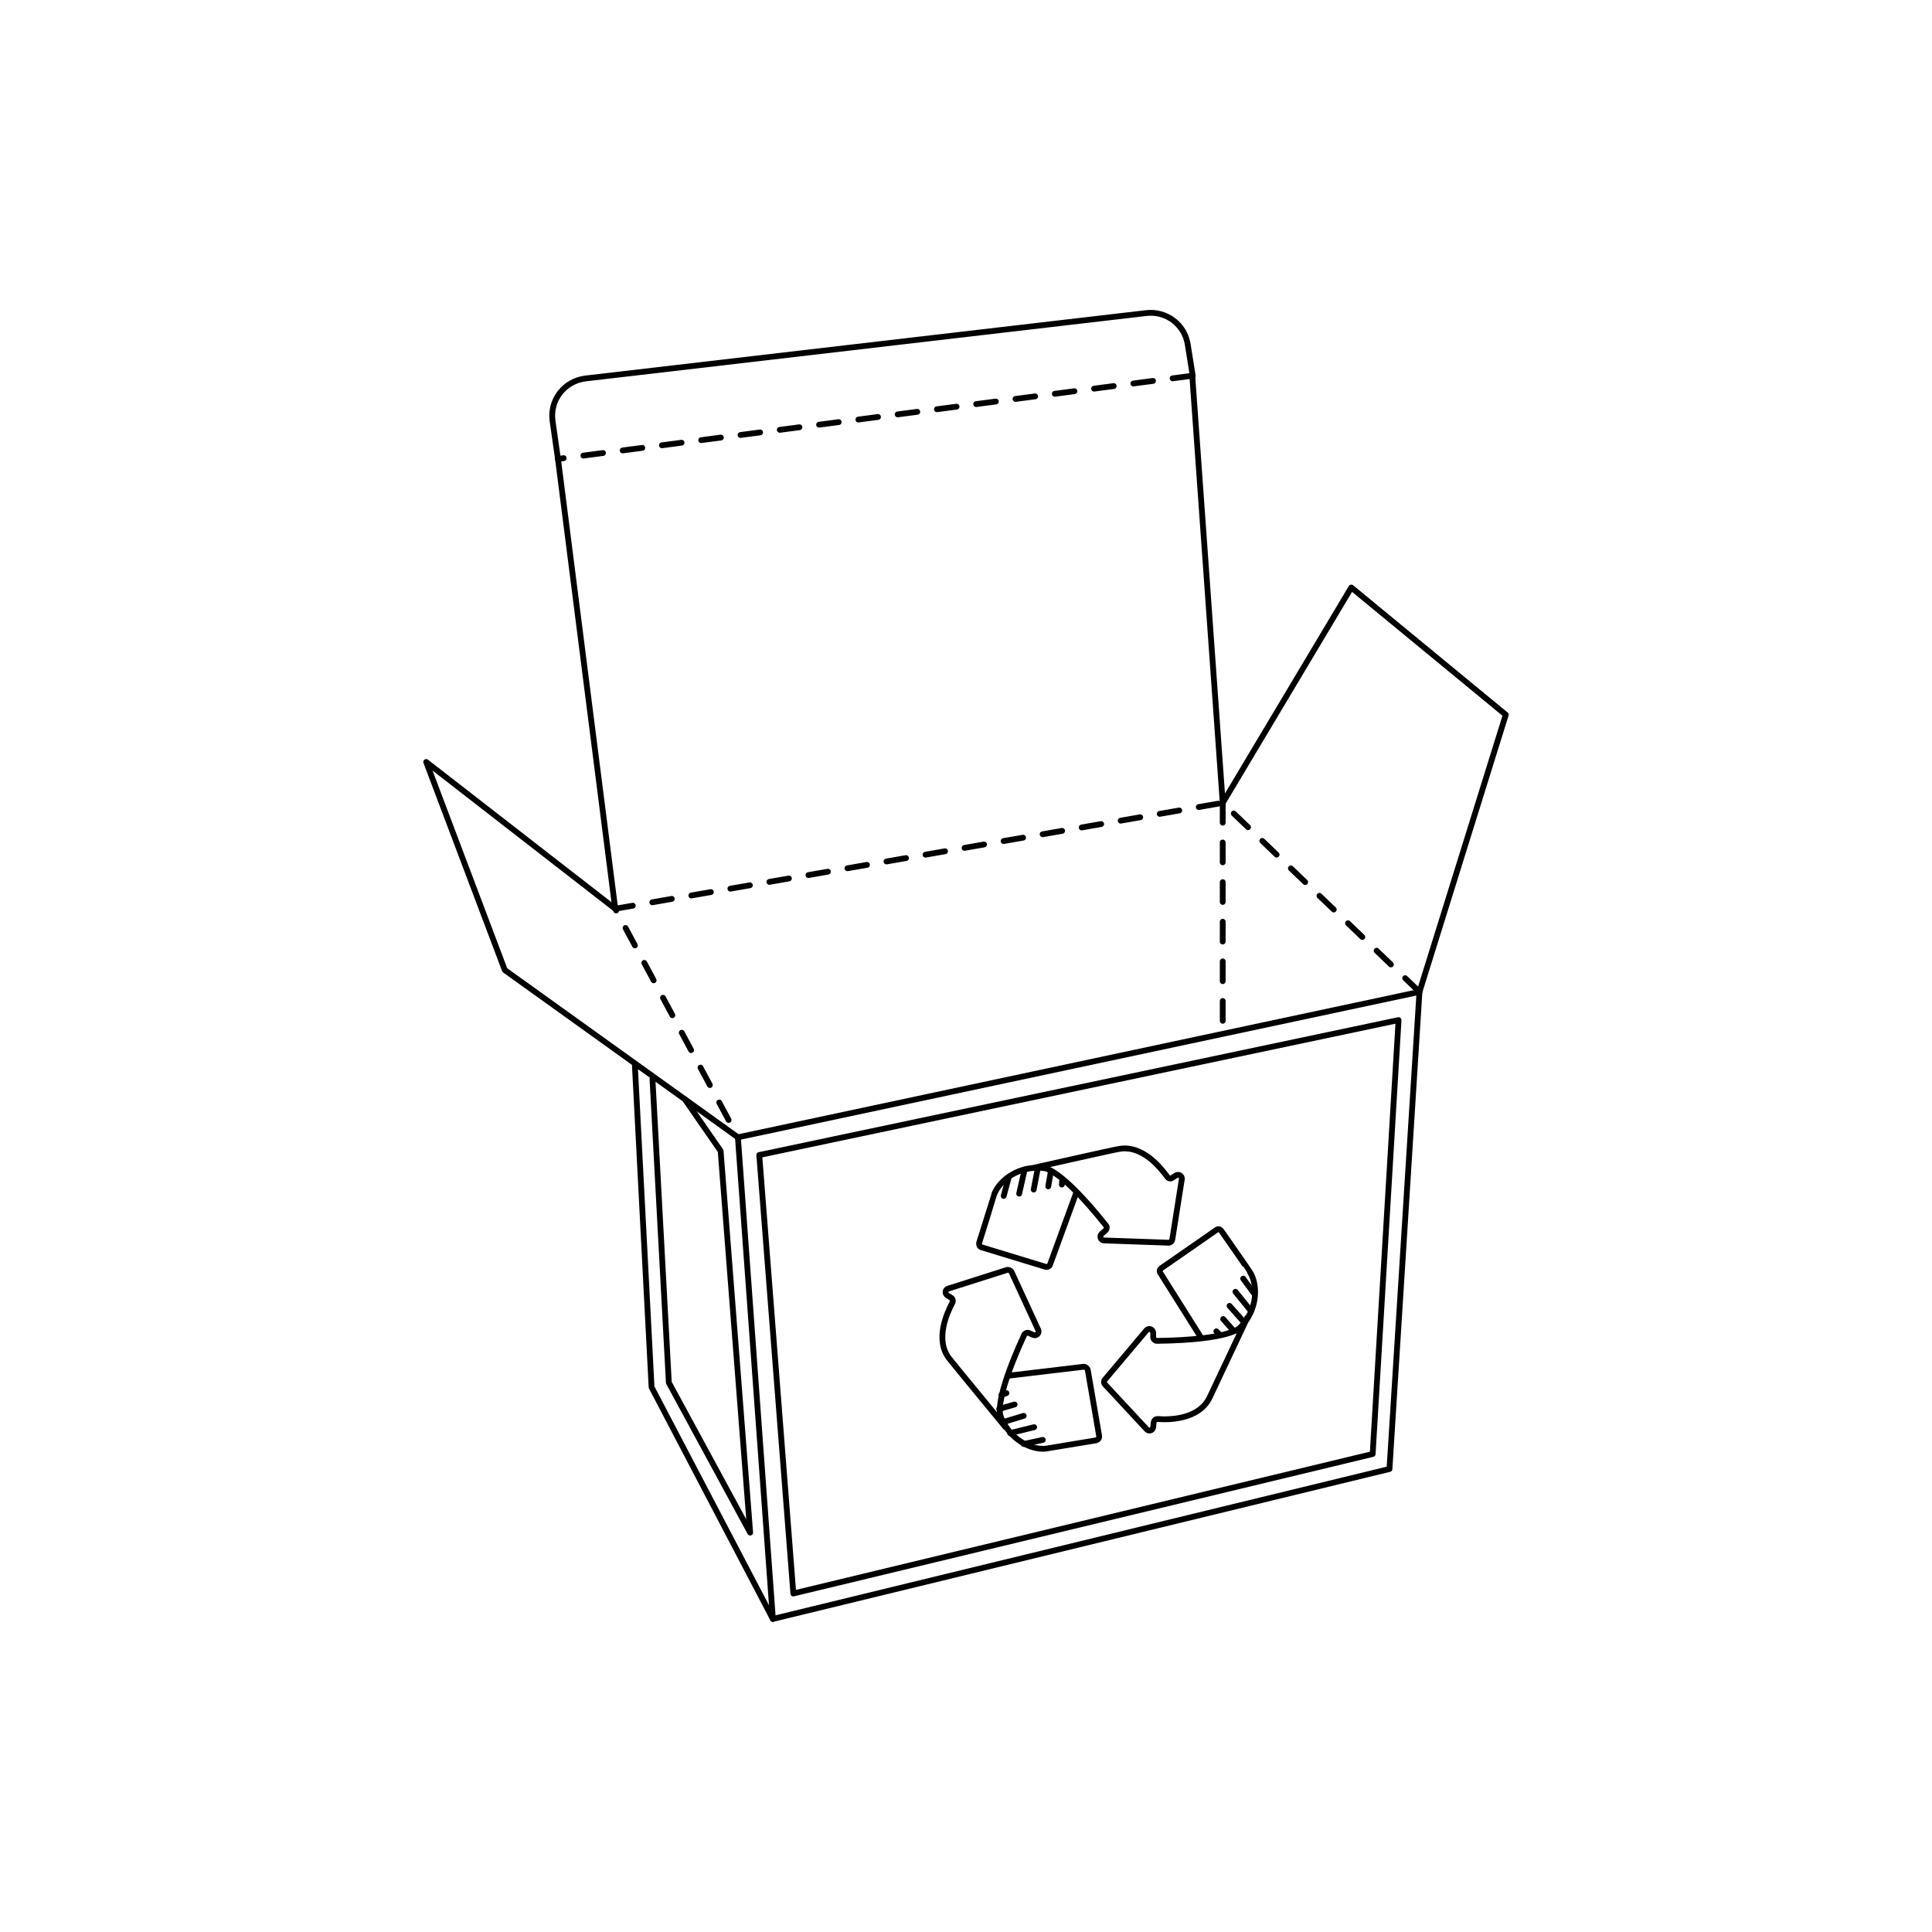 <?xml version="1.0" encoding="utf-8"?>
<!-- Generator: Adobe Illustrator 19.0.0, SVG Export Plug-In . SVG Version: 6.00 Build 0)  -->
<!DOCTYPE svg PUBLIC "-//W3C//DTD SVG 1.1//EN" "http://www.w3.org/Graphics/SVG/1.1/DTD/svg11.dtd">
<svg version="1.1" id="Layer_1" xmlns="http://www.w3.org/2000/svg" xmlns:xlink="http://www.w3.org/1999/xlink" x="0px" y="0px"
	 viewBox="0 0 425.2 425.2" enable-background="new 0 0 425.2 425.2" xml:space="preserve">
<g id="XMLID_219_">
	<g id="XMLID_230_">
		<g id="XMLID_245_">
			
				<path id="XMLID_251_" fill="none" stroke="#000000" stroke-width="1.276" stroke-linecap="round" stroke-linejoin="round" stroke-miterlimit="10" d="
				M227.1,257.1c0,0,18.6-4.2,19-4.2c5.3-1.1,9.4,4.2,10.8,6.1c0.3,0.4,0.8,0.5,1.1,0.2l0.8-0.5c0.6-0.4,1.4,0.1,1.3,0.8l-2.1,13.3
				c-0.1,0.4-0.4,0.7-0.8,0.7L243,273c-0.8,0-1.1-1-0.5-1.5l0.8-0.7c0.3-0.3,0.4-0.8,0.1-1.1c-10.2-12.8-13.6-12.6-13.6-12.6
				c-0.3,0-0.6-0.1-0.9-0.1c-5.7-0.2-9.3,3.5-10.1,5.9c0,0.1-3.3,10.6-3.3,10.6c-0.1,0.4,0.1,0.9,0.5,1l14.1,4.3
				c0.4,0.1,0.9-0.1,1-0.5l5.8-15.9"/>
			
				<line id="XMLID_250_" fill="none" stroke="#000000" stroke-width="1.276" stroke-linecap="round" stroke-linejoin="round" stroke-miterlimit="10" x1="222" y1="259.1" x2="220.9" y2="263.2"/>
			
				<line id="XMLID_249_" fill="none" stroke="#000000" stroke-width="1.276" stroke-linecap="round" stroke-linejoin="round" stroke-miterlimit="10" x1="225.5" y1="257.4" x2="224.3" y2="262.7"/>
			
				<line id="XMLID_248_" fill="none" stroke="#000000" stroke-width="1.276" stroke-linecap="round" stroke-linejoin="round" stroke-miterlimit="10" x1="228.4" y1="257.1" x2="227.5" y2="261.8"/>
			
				<line id="XMLID_247_" fill="none" stroke="#000000" stroke-width="1.276" stroke-linecap="round" stroke-linejoin="round" stroke-miterlimit="10" x1="231.3" y1="257.7" x2="230.7" y2="261.1"/>
			
				<line id="XMLID_246_" fill="none" stroke="#000000" stroke-width="1.276" stroke-linecap="round" stroke-linejoin="round" stroke-miterlimit="10" x1="233.8" y1="259.5" x2="233.7" y2="260.7"/>
		</g>
		<g id="XMLID_238_">
			
				<path id="XMLID_244_" fill="none" stroke="#000000" stroke-width="1.276" stroke-linecap="round" stroke-linejoin="round" stroke-miterlimit="10" d="
				M274.5,290c0,0-8.1,17.2-8.3,17.6c-2.4,4.9-9.1,4.9-11.4,4.7c-0.5,0-0.8,0.3-0.9,0.8l-0.1,1c-0.1,0.7-0.9,1-1.4,0.5l-9.2-9.9
				c-0.3-0.3-0.3-0.8,0-1.1l9.1-10.8c0.5-0.6,1.4-0.3,1.5,0.5l0,1c0,0.4,0.4,0.8,0.8,0.8c16.3-0.2,18.3-2.9,18.3-2.9
				c0.2-0.2,0.4-0.4,0.6-0.6c3.7-4.4,3-9.5,1.6-11.6c0-0.1-6.3-9.1-6.3-9.1c-0.3-0.4-0.8-0.5-1.1-0.2l-12.1,8.4
				c-0.4,0.3-0.5,0.7-0.2,1.1l9,14.3"/>
			
				<line id="XMLID_243_" fill="none" stroke="#000000" stroke-width="1.276" stroke-linecap="round" stroke-linejoin="round" stroke-miterlimit="10" x1="276.1" y1="284.8" x2="273.6" y2="281.4"/>
			
				<line id="XMLID_242_" fill="none" stroke="#000000" stroke-width="1.276" stroke-linecap="round" stroke-linejoin="round" stroke-miterlimit="10" x1="275.3" y1="288.5" x2="271.9" y2="284.3"/>
			
				<line id="XMLID_241_" fill="none" stroke="#000000" stroke-width="1.276" stroke-linecap="round" stroke-linejoin="round" stroke-miterlimit="10" x1="273.8" y1="291" x2="270.6" y2="287.4"/>
			
				<line id="XMLID_240_" fill="none" stroke="#000000" stroke-width="1.276" stroke-linecap="round" stroke-linejoin="round" stroke-miterlimit="10" x1="271.5" y1="292.9" x2="269.2" y2="290.3"/>
			
				<line id="XMLID_239_" fill="none" stroke="#000000" stroke-width="1.276" stroke-linecap="round" stroke-linejoin="round" stroke-miterlimit="10" x1="268.5" y1="293.8" x2="267.7" y2="293"/>
		</g>
		<g id="XMLID_231_">
			
				<path id="XMLID_237_" fill="none" stroke="#000000" stroke-width="1.276" stroke-linecap="round" stroke-linejoin="round" stroke-miterlimit="10" d="
				M221.3,314.1c0,0-12.1-14.7-12.3-15c-3.4-4.2-0.5-10.3,0.6-12.4c0.2-0.4,0.1-0.9-0.3-1.1l-0.8-0.5c-0.6-0.4-0.5-1.3,0.2-1.5
				l12.9-4.1c0.4-0.1,0.8,0.1,1,0.4l5.9,12.8c0.3,0.7-0.4,1.4-1.1,1.1l-0.9-0.4c-0.4-0.2-0.9,0-1.1,0.4c-6.8,14.8-5.2,17.8-5.2,17.8
				c0.1,0.3,0.2,0.6,0.3,0.8c2.4,5.2,7.3,6.8,9.8,6.4c0.1,0,10.9-1.8,10.9-1.8c0.4-0.1,0.8-0.5,0.7-1l-2.5-14.5
				c-0.1-0.4-0.5-0.7-0.9-0.7l-16.8,2"/>
			
				<line id="XMLID_236_" fill="none" stroke="#000000" stroke-width="1.276" stroke-linecap="round" stroke-linejoin="round" stroke-miterlimit="10" x1="225.3" y1="317.8" x2="229.5" y2="316.9"/>
			
				<line id="XMLID_235_" fill="none" stroke="#000000" stroke-width="1.276" stroke-linecap="round" stroke-linejoin="round" stroke-miterlimit="10" x1="222.3" y1="315.4" x2="227.6" y2="314.1"/>
			
				<line id="XMLID_234_" fill="none" stroke="#000000" stroke-width="1.276" stroke-linecap="round" stroke-linejoin="round" stroke-miterlimit="10" x1="220.7" y1="313" x2="225.3" y2="311.6"/>
			
				<line id="XMLID_233_" fill="none" stroke="#000000" stroke-width="1.276" stroke-linecap="round" stroke-linejoin="round" stroke-miterlimit="10" x1="219.9" y1="310.1" x2="223.3" y2="309.1"/>
			
				<line id="XMLID_232_" fill="none" stroke="#000000" stroke-width="1.276" stroke-linecap="round" stroke-linejoin="round" stroke-miterlimit="10" x1="220.4" y1="307" x2="221.5" y2="306.6"/>
		</g>
	</g>
	<g id="XMLID_220_">
		
			<polyline id="XMLID_229_" fill="none" stroke="#000000" stroke-width="1.276" stroke-linecap="round" stroke-linejoin="round" stroke-miterlimit="10" stroke-dasharray="4.36" points="
			312.4,218.3 269.1,176.7 135.4,200 162.4,250.3 		"/>
		
			<line id="XMLID_228_" fill="none" stroke="#000000" stroke-width="1.276" stroke-linecap="round" stroke-linejoin="round" stroke-miterlimit="10" x1="162.4" y1="250.3" x2="312.4" y2="218.3"/>
		
			<path id="XMLID_227_" fill="none" stroke="#000000" stroke-width="1.276" stroke-linecap="round" stroke-linejoin="round" stroke-miterlimit="10" d="
			M122.8,101l-1.2-8.4c-0.6-4.6,2.6-8.7,7.2-9.3l123.5-14.4c4.4-0.5,8.4,2.5,9.1,6.9l1.1,6.9"/>
		
			<polyline id="XMLID_226_" fill="none" stroke="#000000" stroke-width="1.276" stroke-linecap="round" stroke-linejoin="round" stroke-miterlimit="10" points="
			122.8,101 135.4,200 93.8,167.7 111.1,213.5 162.4,250.3 170.1,356.3 143.4,305.3 139.7,234 		"/>
		
			<line id="XMLID_225_" fill="none" stroke="#000000" stroke-width="1.276" stroke-linecap="round" stroke-linejoin="round" stroke-miterlimit="10" stroke-dasharray="4.36" x1="262.4" y1="82.7" x2="122.8" y2="101"/>
		
			<polyline id="XMLID_224_" fill="none" stroke="#000000" stroke-width="1.276" stroke-linecap="round" stroke-linejoin="round" stroke-miterlimit="10" points="
			170.1,356.3 305.8,323.3 312.4,218.3 331.4,157.3 297.4,129.3 269.1,176.7 262.4,82.7 		"/>
		
			<line id="XMLID_223_" fill="none" stroke="#000000" stroke-width="1.276" stroke-linecap="round" stroke-linejoin="round" stroke-miterlimit="10" stroke-dasharray="4.36" x1="269.1" y1="176.7" x2="269.1" y2="227.6"/>
		
			<polygon id="XMLID_222_" fill="none" stroke="#000000" stroke-width="1.276" stroke-linecap="round" stroke-linejoin="round" stroke-miterlimit="10" points="
			167.1,254.2 174.6,350.7 302.1,320 307.8,224.5 		"/>
		
			<polyline id="XMLID_221_" fill="none" stroke="#000000" stroke-width="1.276" stroke-linecap="round" stroke-linejoin="round" stroke-miterlimit="10" points="
			143.6,237.5 147.2,304.3 165.1,337.3 158.6,253.3 150.7,241.9 		"/>
	</g>
</g>
</svg>

